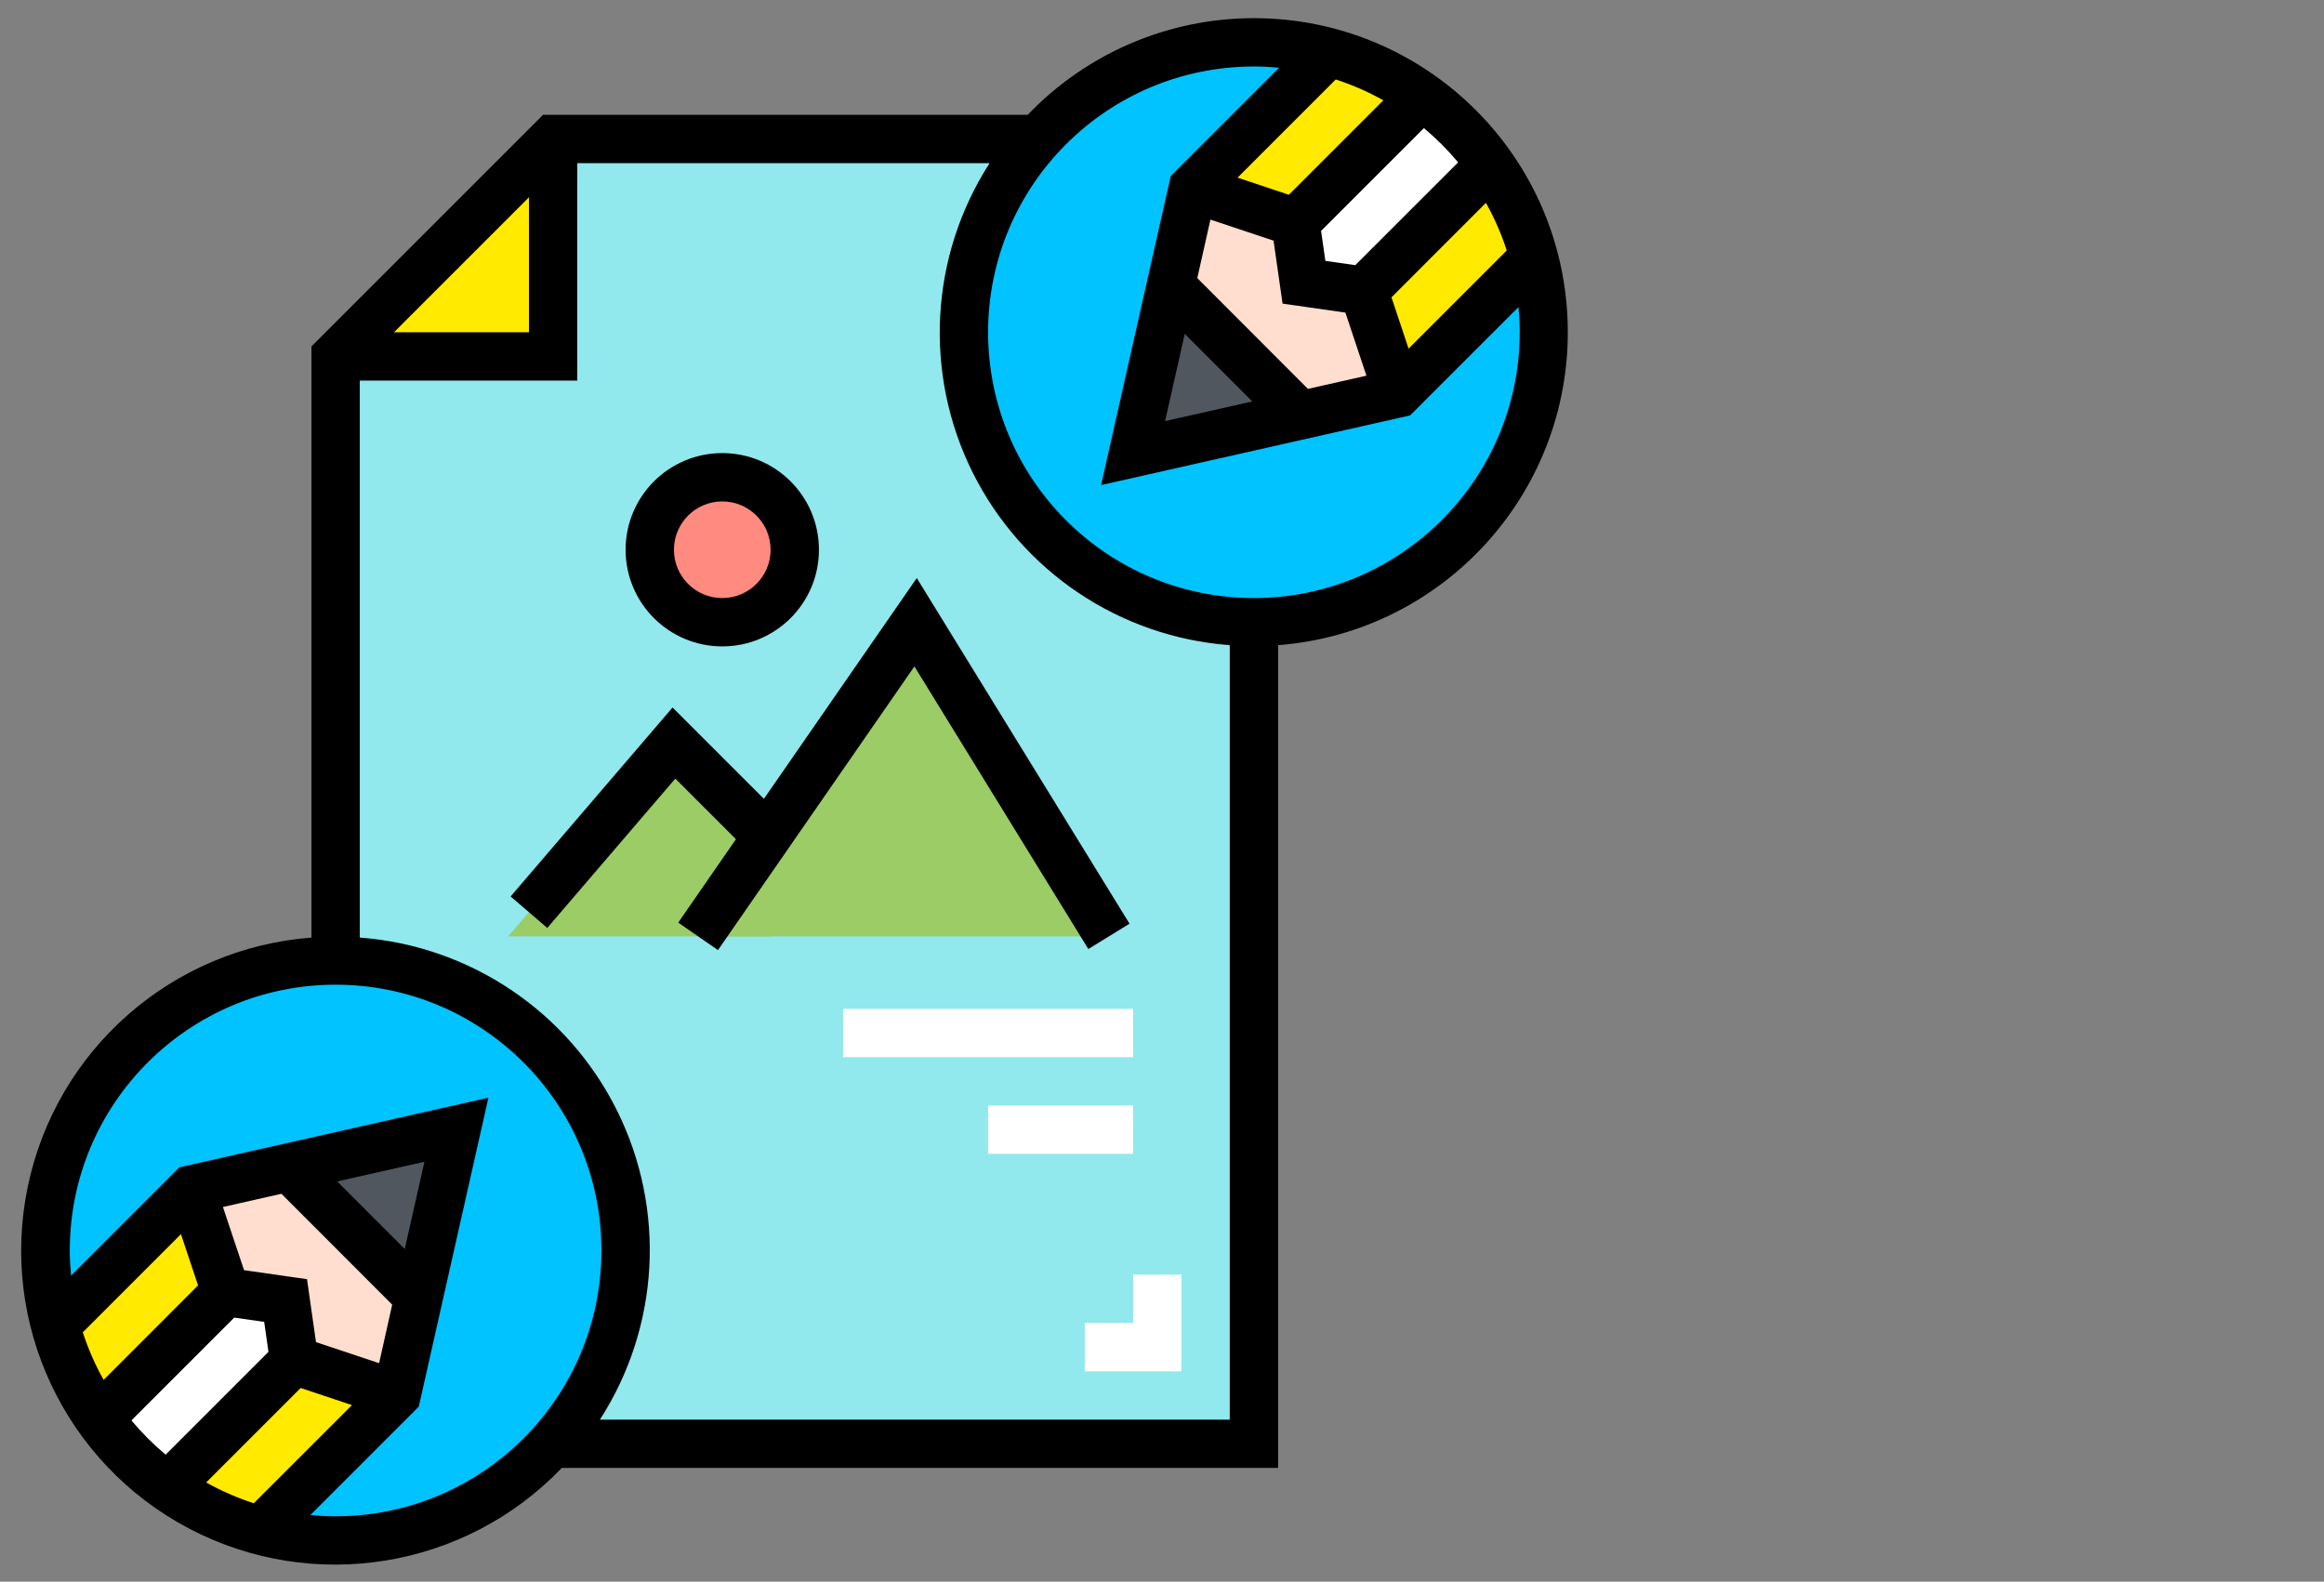<?xml version="1.0" encoding="UTF-8" standalone="no"?>
<svg width="270.933mm" height="184.415mm"
 xmlns="http://www.w3.org/2000/svg" xmlns:xlink="http://www.w3.org/1999/xlink"  version="1.2" baseProfile="tiny">
<rect width="100%" height="100%" fill="#808080" stroke="none"/>
<desc>Created by EvoPdf</desc>
<defs>
</defs>
<g fill="none" stroke="black" stroke-width="1" fill-rule="evenodd" stroke-linecap="square" stroke-linejoin="bevel" >

<g fill="#000000" fill-opacity="1" stroke="#000000" stroke-opacity="1" stroke-width="1" stroke-linecap="square" stroke-linejoin="miter" stroke-miterlimit="2" transform="matrix(1,0,0,1,0,0)"
>
</g>

<g fill="#000000" fill-opacity="1" stroke="#000000" stroke-opacity="1" stroke-width="1" stroke-linecap="square" stroke-linejoin="miter" stroke-miterlimit="2" transform="matrix(1,0,0,1,0,0)"
>
</g>

<g fill="#000000" fill-opacity="1" stroke="#000000" stroke-opacity="1" stroke-width="1" stroke-linecap="square" stroke-linejoin="miter" stroke-miterlimit="2" transform="matrix(1,0,0,1,0,0)"
>
</g>

<g fill="#000000" fill-opacity="1" stroke="#000000" stroke-opacity="1" stroke-width="1" stroke-linecap="square" stroke-linejoin="miter" stroke-miterlimit="2" transform="matrix(1,0,0,1,0,0)"
>
</g>

<g fill="#000000" fill-opacity="1" stroke="#000000" stroke-opacity="1" stroke-width="1" stroke-linecap="square" stroke-linejoin="miter" stroke-miterlimit="2" transform="matrix(1.331,0,0,1.331,8.665,8)"
>
</g>

<g fill="#91e8ed" fill-opacity="1" stroke="none" transform="matrix(1.331,0,0,1.331,8.665,8)"
>
<path vector-effect="none" fill-rule="nonzero" d="M104.594,472 L408.594,472 L408.594,40 L176.594,40 L104.594,112 L104.594,472 M104.594,472"/>
</g>

<g fill="#000000" fill-opacity="1" stroke="#000000" stroke-opacity="1" stroke-width="1" stroke-linecap="square" stroke-linejoin="miter" stroke-miterlimit="2" transform="matrix(1.331,0,0,1.331,8.665,8)"
>
</g>

<g fill="#ff8a80" fill-opacity="1" stroke="none" transform="matrix(1.331,0,0,1.331,8.665,8)"
>
<path vector-effect="none" fill-rule="nonzero" d="M256.594,176 C256.594,189.254 245.848,200 232.594,200 C219.34,200 208.594,189.254 208.594,176 C208.594,162.746 219.34,152 232.594,152 C245.848,152 256.594,162.746 256.594,176 M256.594,176"/>
</g>

<g fill="#000000" fill-opacity="1" stroke="#000000" stroke-opacity="1" stroke-width="1" stroke-linecap="square" stroke-linejoin="miter" stroke-miterlimit="2" transform="matrix(1.331,0,0,1.331,8.665,8)"
>
</g>

<g fill="#9ccc65" fill-opacity="1" stroke="none" transform="matrix(1.331,0,0,1.331,8.665,8)"
>
<path vector-effect="none" fill-rule="nonzero" d="M161.738,304 L216.594,240 L248.594,272 L248.594,304 L161.738,304 M161.738,304"/>
</g>

<g fill="#000000" fill-opacity="1" stroke="#000000" stroke-opacity="1" stroke-width="1" stroke-linecap="square" stroke-linejoin="miter" stroke-miterlimit="2" transform="matrix(1.331,0,0,1.331,8.665,8)"
>
</g>

<g fill="#9ccc65" fill-opacity="1" stroke="none" transform="matrix(1.331,0,0,1.331,8.665,8)"
>
<path vector-effect="none" fill-rule="nonzero" d="M224.594,304 L296.594,200 L360.594,304 L224.594,304 M224.594,304"/>
</g>

<g fill="#000000" fill-opacity="1" stroke="#000000" stroke-opacity="1" stroke-width="1" stroke-linecap="square" stroke-linejoin="miter" stroke-miterlimit="2" transform="matrix(1.331,0,0,1.331,8.665,8)"
>
</g>

<g fill="#ffea00" fill-opacity="1" stroke="none" transform="matrix(1.331,0,0,1.331,8.665,8)"
>
<path vector-effect="none" fill-rule="nonzero" d="M176.594,40 L176.594,112 L104.594,112 L176.594,40 M176.594,40"/>
</g>

<g fill="#000000" fill-opacity="1" stroke="#000000" stroke-opacity="1" stroke-width="1" stroke-linecap="square" stroke-linejoin="miter" stroke-miterlimit="2" transform="matrix(1.331,0,0,1.331,8.665,8)"
>
</g>

<g fill="#00c3ff" fill-opacity="1" stroke="none" transform="matrix(1.331,0,0,1.331,8.665,8)"
>
<path vector-effect="none" fill-rule="nonzero" d="M200.594,408 C200.594,461.02 157.613,504 104.594,504 C51.574,504 8.594,461.02 8.594,408 C8.594,354.98 51.574,312 104.594,312 C157.613,312 200.594,354.98 200.594,408 M200.594,408"/>
</g>

<g fill="#000000" fill-opacity="1" stroke="#000000" stroke-opacity="1" stroke-width="1" stroke-linecap="square" stroke-linejoin="miter" stroke-miterlimit="2" transform="matrix(1.331,0,0,1.331,8.665,8)"
>
</g>

<g fill="#ffea00" fill-opacity="1" stroke="none" transform="matrix(1.331,0,0,1.331,8.665,8)"
>
<path vector-effect="none" fill-rule="nonzero" d="M11.93,432.742 C20.801,465.898 46.695,491.793 79.848,500.664 L124.832,455.68 L144.594,368 L56.914,387.762 L11.93,432.742 M11.93,432.742"/>
</g>

<g fill="#000000" fill-opacity="1" stroke="#000000" stroke-opacity="1" stroke-width="1" stroke-linecap="square" stroke-linejoin="miter" stroke-miterlimit="2" transform="matrix(1.331,0,0,1.331,8.665,8)"
>
</g>

<g fill="#50575e" fill-opacity="1" stroke="none" transform="matrix(1.331,0,0,1.331,8.665,8)"
>
<path vector-effect="none" fill-rule="nonzero" d="M144.594,368 L89.195,380.488 L132.105,423.398 L144.594,368 M144.594,368"/>
</g>

<g fill="#000000" fill-opacity="1" stroke="#000000" stroke-opacity="1" stroke-width="1" stroke-linecap="square" stroke-linejoin="miter" stroke-miterlimit="2" transform="matrix(1.331,0,0,1.331,8.665,8)"
>
</g>

<g fill="#ffdecf" fill-opacity="1" stroke="none" transform="matrix(1.331,0,0,1.331,8.665,8)"
>
<path vector-effect="none" fill-rule="nonzero" d="M88.027,424.566 L90.848,444.367 L124.824,455.688 L124.832,455.68 L132.105,423.398 L89.195,380.488 L56.914,387.762 L56.906,387.77 L68.227,421.742 L88.027,424.566 M88.027,424.566"/>
</g>

<g fill="#000000" fill-opacity="1" stroke="#000000" stroke-opacity="1" stroke-width="1" stroke-linecap="square" stroke-linejoin="miter" stroke-miterlimit="2" transform="matrix(1.331,0,0,1.331,8.665,8)"
>
</g>

<g fill="#ffffff" fill-opacity="1" stroke="none" transform="matrix(1.331,0,0,1.331,8.665,8)"
>
<path vector-effect="none" fill-rule="nonzero" d="M49.035,486.199 L90.848,444.367 L88.027,424.566 L68.227,421.742 L26.395,463.559 C32.629,472.312 40.281,479.965 49.035,486.199 M49.035,486.199"/>
</g>

<g fill="#000000" fill-opacity="1" stroke="#000000" stroke-opacity="1" stroke-width="1" stroke-linecap="square" stroke-linejoin="miter" stroke-miterlimit="2" transform="matrix(1.331,0,0,1.331,8.665,8)"
>
</g>

<g fill="#00c3ff" fill-opacity="1" stroke="none" transform="matrix(1.331,0,0,1.331,8.665,8)"
>
<path vector-effect="none" fill-rule="nonzero" d="M504.594,104 C504.594,157.02 461.613,200 408.594,200 C355.574,200 312.594,157.02 312.594,104 C312.594,50.98 355.574,8 408.594,8 C461.613,8 504.594,50.98 504.594,104 M504.594,104"/>
</g>

<g fill="#000000" fill-opacity="1" stroke="#000000" stroke-opacity="1" stroke-width="1" stroke-linecap="square" stroke-linejoin="miter" stroke-miterlimit="2" transform="matrix(1.331,0,0,1.331,8.665,8)"
>
</g>

<g fill="#ffea00" fill-opacity="1" stroke="none" transform="matrix(1.331,0,0,1.331,8.665,8)"
>
<path vector-effect="none" fill-rule="nonzero" d="M501.258,79.258 C492.387,46.102 466.492,20.207 433.336,11.336 L388.355,56.32 L368.594,144 L456.273,124.238 L501.258,79.258 M501.258,79.258"/>
</g>

<g fill="#000000" fill-opacity="1" stroke="#000000" stroke-opacity="1" stroke-width="1" stroke-linecap="square" stroke-linejoin="miter" stroke-miterlimit="2" transform="matrix(1.331,0,0,1.331,8.665,8)"
>
</g>

<g fill="#50575e" fill-opacity="1" stroke="none" transform="matrix(1.331,0,0,1.331,8.665,8)"
>
<path vector-effect="none" fill-rule="nonzero" d="M368.594,144 L423.992,131.512 L381.082,88.602 L368.594,144 M368.594,144"/>
</g>

<g fill="#000000" fill-opacity="1" stroke="#000000" stroke-opacity="1" stroke-width="1" stroke-linecap="square" stroke-linejoin="miter" stroke-miterlimit="2" transform="matrix(1.331,0,0,1.331,8.665,8)"
>
</g>

<g fill="#ffdecf" fill-opacity="1" stroke="none" transform="matrix(1.331,0,0,1.331,8.665,8)"
>
<path vector-effect="none" fill-rule="nonzero" d="M425.16,87.434 L422.336,67.633 L388.363,56.312 L388.355,56.32 L381.082,88.602 L423.992,131.512 L456.273,124.238 L456.281,124.23 L444.961,90.258 L425.16,87.434 M425.16,87.434"/>
</g>

<g fill="#000000" fill-opacity="1" stroke="#000000" stroke-opacity="1" stroke-width="1" stroke-linecap="square" stroke-linejoin="miter" stroke-miterlimit="2" transform="matrix(1.331,0,0,1.331,8.665,8)"
>
</g>

<g fill="#ffffff" fill-opacity="1" stroke="none" transform="matrix(1.331,0,0,1.331,8.665,8)"
>
<path vector-effect="none" fill-rule="nonzero" d="M464.152,25.801 L422.336,67.633 L425.16,87.434 L444.961,90.258 L486.793,48.441 C480.559,39.688 472.906,32.035 464.152,25.801 M464.152,25.801"/>
</g>

<g fill="#000000" fill-opacity="1" stroke="#000000" stroke-opacity="1" stroke-width="1" stroke-linecap="square" stroke-linejoin="miter" stroke-miterlimit="2" transform="matrix(1.331,0,0,1.331,8.665,8)"
>
</g>

<g fill="#ffffff" fill-opacity="1" stroke="none" transform="matrix(1.331,0,0,1.331,8.665,8)"
>
<path vector-effect="none" fill-rule="nonzero" d="M272.594,328 L368.594,328 L368.594,344 L272.594,344 L272.594,328 M272.594,328"/>
</g>

<g fill="#000000" fill-opacity="1" stroke="#000000" stroke-opacity="1" stroke-width="1" stroke-linecap="square" stroke-linejoin="miter" stroke-miterlimit="2" transform="matrix(1.331,0,0,1.331,8.665,8)"
>
</g>

<g fill="#ffffff" fill-opacity="1" stroke="none" transform="matrix(1.331,0,0,1.331,8.665,8)"
>
<path vector-effect="none" fill-rule="nonzero" d="M320.594,360 L368.594,360 L368.594,376 L320.594,376 L320.594,360 M320.594,360"/>
</g>

<g fill="#000000" fill-opacity="1" stroke="#000000" stroke-opacity="1" stroke-width="1" stroke-linecap="square" stroke-linejoin="miter" stroke-miterlimit="2" transform="matrix(1.331,0,0,1.331,8.665,8)"
>
</g>

<g fill="#ffffff" fill-opacity="1" stroke="none" transform="matrix(1.331,0,0,1.331,8.665,8)"
>
<path vector-effect="none" fill-rule="nonzero" d="M384.594,448 L352.594,448 L352.594,432 L368.594,432 L368.594,416 L384.594,416 L384.594,448 M384.594,448"/>
</g>

<g fill="#000000" fill-opacity="1" stroke="#000000" stroke-opacity="1" stroke-width="1" stroke-linecap="square" stroke-linejoin="miter" stroke-miterlimit="2" transform="matrix(1.331,0,0,1.331,8.665,8)"
>
</g>

<g fill="#000000" fill-opacity="1" stroke="#000000" stroke-opacity="1" stroke-width="1" stroke-linecap="square" stroke-linejoin="miter" stroke-miterlimit="2" transform="matrix(1.331,0,0,1.331,8.665,8)"
>
</g>

<g fill="#000000" fill-opacity="1" stroke="none" transform="matrix(1.331,0,0,1.331,8.665,8)"
>
<path vector-effect="none" fill-rule="nonzero" d="M408.594,0 C380.316,0.004 353.27,11.566 333.723,32 L173.281,32 L96.594,108.688 L96.594,304.406 C50.383,307.906 12.07,341.578 2.664,386.953 C-6.742,432.332 15.023,478.457 56.035,500.039 C97.047,521.621 147.391,513.449 179.465,480 L416.594,480 L416.594,207.594 C472.262,203.27 514.57,155.742 512.422,99.949 C510.27,44.156 464.43,0.027 408.594,0 M485.395,61.152 C488.207,66.164 490.516,71.445 492.289,76.91 L459.793,109.414 L454.129,92.434 L485.395,61.152 M476.195,47.734 L442.152,81.777 L432.242,80.359 L430.824,70.449 L464.867,36.406 C468.973,39.836 472.758,43.629 476.184,47.734 L476.195,47.734 M389.848,86.062 L394.195,66.695 L415.09,73.664 L418.074,94.504 L438.875,97.481 L445.84,118.375 L426.473,122.742 L389.848,86.062 M408.066,126.902 L379.176,133.414 L385.691,104.527 L408.066,126.902 M451.441,27.199 L420.16,58.48 L403.176,52.801 L435.68,20.297 C441.148,22.07 446.43,24.383 451.441,27.199 M168.594,59.312 L168.594,104 L123.906,104 L168.594,59.312 M27.793,450.848 C24.98,445.836 22.672,440.555 20.898,435.09 L53.395,402.586 L59.059,419.566 L27.793,450.848 M36.992,464.266 L71.035,430.223 L80.945,431.641 L82.363,441.551 L48.328,475.594 C44.223,472.164 40.43,468.371 37,464.266 L36.992,464.266 M123.328,425.938 L118.992,445.305 L98.098,438.336 L95.121,417.496 L74.281,414.52 L67.289,393.602 L86.656,389.23 L123.328,425.938 M105.113,385.137 L134,378.625 L127.488,407.512 L105.113,385.137 M61.746,484.801 L93.027,453.527 L110.008,459.191 L77.504,491.688 C72.039,489.918 66.758,487.609 61.746,484.801 M104.594,496 C101.777,496 98.992,495.84 96.25,495.574 L132.121,459.695 L155.176,357.414 L52.898,380.473 L17.016,416.344 C16.754,413.602 16.594,410.816 16.594,408 C16.594,359.398 55.992,320 104.594,320 C153.195,320 192.594,359.398 192.594,408 C192.594,456.602 153.195,496 104.594,496 M400.594,464 L192.09,464 C211.883,433.246 214.02,394.34 197.715,361.602 C181.406,328.867 149.066,307.133 112.594,304.406 L112.594,120 L184.594,120 L184.594,48 L321.098,48 C301.301,78.754 299.164,117.66 315.473,150.398 C331.781,183.133 364.121,204.867 400.594,207.594 L400.594,464 M408.594,192 C359.992,192 320.594,152.602 320.594,104 C320.594,55.398 359.992,16 408.594,16 C411.41,16 414.195,16.16 416.938,16.426 L381.066,52.305 L358.008,154.586 L460.289,131.527 L496.168,95.656 C496.434,98.398 496.594,101.184 496.594,104 C496.535,152.578 457.172,191.941 408.594,192 M408.594,192"/>
</g>

<g fill="#000000" fill-opacity="1" stroke="#000000" stroke-opacity="1" stroke-width="1" stroke-linecap="square" stroke-linejoin="miter" stroke-miterlimit="2" transform="matrix(1.331,0,0,1.331,8.665,8)"
>
</g>

<g fill="#000000" fill-opacity="1" stroke="none" transform="matrix(1.331,0,0,1.331,8.665,8)"
>
<path vector-effect="none" fill-rule="nonzero" d="M232.594,208 C250.266,208 264.594,193.672 264.594,176 C264.594,158.328 250.266,144 232.594,144 C214.922,144 200.594,158.328 200.594,176 C200.594,193.672 214.922,208 232.594,208 M232.594,160 C241.43,160 248.594,167.164 248.594,176 C248.594,184.836 241.43,192 232.594,192 C223.758,192 216.594,184.836 216.594,176 C216.594,167.164 223.758,160 232.594,160 M232.594,160"/>
</g>

<g fill="#000000" fill-opacity="1" stroke="#000000" stroke-opacity="1" stroke-width="1" stroke-linecap="square" stroke-linejoin="miter" stroke-miterlimit="2" transform="matrix(1.331,0,0,1.331,8.665,8)"
>
</g>

<g fill="#000000" fill-opacity="1" stroke="none" transform="matrix(1.331,0,0,1.331,8.665,8)"
>
<path vector-effect="none" fill-rule="nonzero" d="M246.379,258.473 L216.137,228.23 L162.523,290.793 L174.664,301.207 L217.051,251.77 L237.121,271.84 L218.016,299.449 L231.168,308.551 L296.203,214.625 L353.777,308.191 L367.41,299.809 L296.984,185.375 L246.379,258.473 M246.379,258.473"/>
</g>

<g fill="#000000" fill-opacity="1" stroke="#000000" stroke-opacity="1" stroke-width="1" stroke-linecap="square" stroke-linejoin="miter" stroke-miterlimit="2" transform="matrix(1.331,0,0,1.331,8.665,8)"
>
</g>

<g fill="#000000" fill-opacity="1" stroke="#000000" stroke-opacity="1" stroke-width="1" stroke-linecap="square" stroke-linejoin="miter" stroke-miterlimit="2" transform="matrix(1.331,0,0,1.331,8.665,8)"
>
</g>

<g fill="#000000" fill-opacity="1" stroke="#000000" stroke-opacity="1" stroke-width="1" stroke-linecap="square" stroke-linejoin="miter" stroke-miterlimit="2" transform="matrix(1,0,0,1,0,0)"
>
</g>

<g fill="#000000" fill-opacity="1" stroke="#000000" stroke-opacity="1" stroke-width="1" stroke-linecap="square" stroke-linejoin="miter" stroke-miterlimit="2" transform="matrix(1,0,0,1,0,0)"
>
</g>

<g fill="#000000" fill-opacity="1" stroke="#000000" stroke-opacity="1" stroke-width="1" stroke-linecap="square" stroke-linejoin="miter" stroke-miterlimit="2" transform="matrix(1,0,0,1,0,0)"
>
</g>

<g fill="#000000" fill-opacity="1" stroke="#000000" stroke-opacity="1" stroke-width="1" stroke-linecap="square" stroke-linejoin="miter" stroke-miterlimit="2" transform="matrix(1,0,0,1,0,0)"
>
</g>

<g fill="#000000" fill-opacity="1" stroke="#000000" stroke-opacity="1" stroke-width="1" stroke-linecap="square" stroke-linejoin="miter" stroke-miterlimit="2" transform="matrix(1.331,0,0,1.331,8.665,8)"
>
</g>

<g fill="#000000" fill-opacity="1" stroke="#000000" stroke-opacity="1" stroke-width="1" stroke-linecap="square" stroke-linejoin="miter" stroke-miterlimit="2" transform="matrix(1.331,0,0,1.331,8.665,8)"
>
</g>

<g fill="#000000" fill-opacity="1" stroke="#000000" stroke-opacity="1" stroke-width="1" stroke-linecap="square" stroke-linejoin="miter" stroke-miterlimit="2" transform="matrix(1.331,0,0,1.331,8.665,8)"
>
</g>

<g fill="#000000" fill-opacity="1" stroke="#000000" stroke-opacity="1" stroke-width="1" stroke-linecap="square" stroke-linejoin="miter" stroke-miterlimit="2" transform="matrix(1,0,0,1,0,0)"
>
</g>

<g fill="#000000" fill-opacity="1" stroke="#000000" stroke-opacity="1" stroke-width="1" stroke-linecap="square" stroke-linejoin="miter" stroke-miterlimit="2" transform="matrix(1,0,0,1,0,0)"
>
</g>

<g fill="#000000" fill-opacity="1" stroke="#000000" stroke-opacity="1" stroke-width="1" stroke-linecap="square" stroke-linejoin="miter" stroke-miterlimit="2" transform="matrix(1,0,0,1,0,0)"
>
</g>

<g fill="#000000" fill-opacity="1" stroke="#000000" stroke-opacity="1" stroke-width="1" stroke-linecap="square" stroke-linejoin="miter" stroke-miterlimit="2" transform="matrix(1,0,0,1,0,0)"
>
</g>

<g fill="#000000" fill-opacity="1" stroke="#000000" stroke-opacity="1" stroke-width="1" stroke-linecap="square" stroke-linejoin="miter" stroke-miterlimit="2" transform="matrix(1,0,0,1,0,0)"
>
</g>

<g fill="#000000" fill-opacity="1" stroke="#000000" stroke-opacity="1" stroke-width="1" stroke-linecap="square" stroke-linejoin="miter" stroke-miterlimit="2" transform="matrix(1,0,0,1,0,0)"
>
</g>
</g>
</svg>
